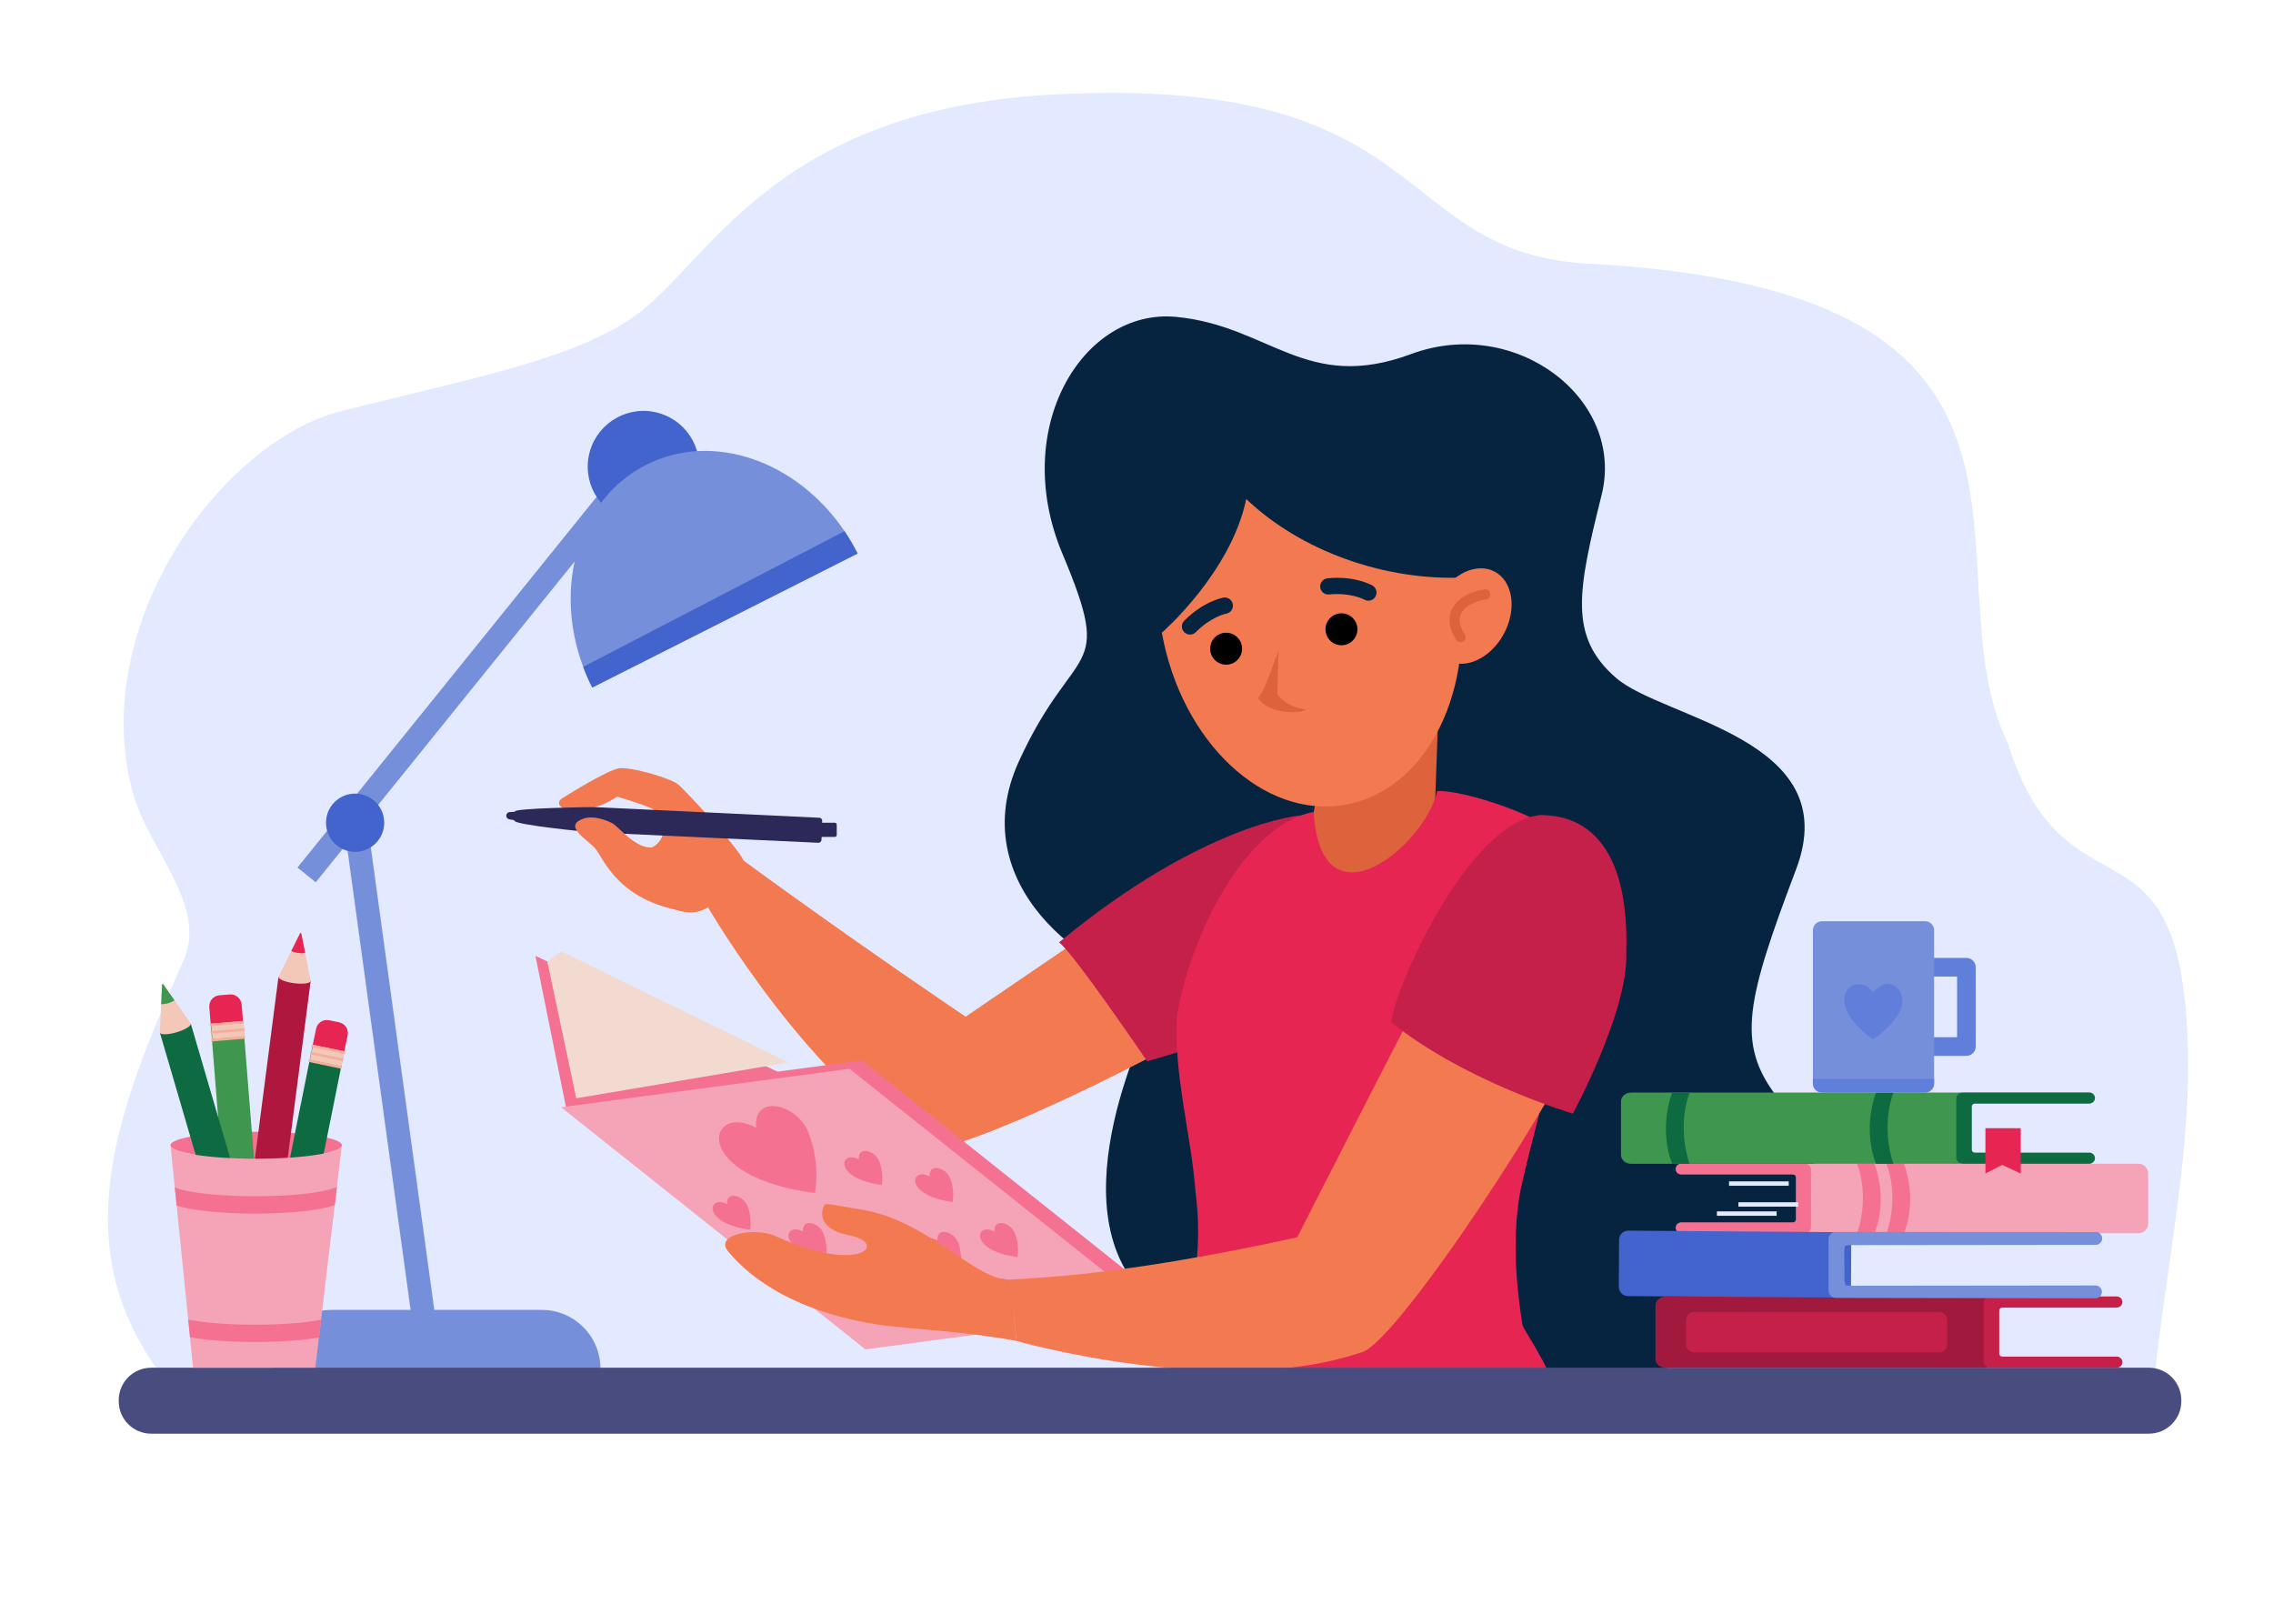 <?xml version="1.0" encoding="utf-8"?>
<!-- Generator: Adobe Illustrator 27.5.0, SVG Export Plug-In . SVG Version: 6.00 Build 0)  -->
<svg version="1.1" id="Слой_1" xmlns="http://www.w3.org/2000/svg" xmlns:xlink="http://www.w3.org/1999/xlink" x="0px" y="0px"
	 viewBox="0 0 2800 2000" style="enable-background:new 0 0 2800 2000;" xml:space="preserve">
<rect style="fill:;" width="2800" height="2000"/>
<g>
	<path style="fill:#E3EAFF;" d="M219.48,1718.521c-150.172-168.726-76.034-349.142,6.769-535.955
		c30.037-67.766-44.251-136.632-63.257-208.276c-54.689-206.152,110.84-431.598,258.148-468.188
		c174.578-43.365,285.971-64.811,360.002-116.363c91.163-63.482,169.2-254.87,516.465-273.327
		c473.674-25.174,412.717,195.112,659.351,208.33c635.293,34.05,412.253,376.377,516.421,590.724
		c65.498,209.374,190.709,95.097,216.736,306.096c21.655,175.561-29.583,355.17-40.688,529.184L219.48,1718.521z"/>
	<g>
		<polygon style="fill:;" points="729.568,846.842 681.702,1187.959 1480.334,1610.133 1689.975,979.476 1056.429,681.802 		
			"/>
		<path style="fill:#768FDB;" d="M739.694,1685.783H335.612v0.002c0-39.959,32.392-72.352,72.35-72.352h259.381
			c39.958,0,72.35,32.392,72.35,72.352V1685.783z"/>
		
			<rect x="465.722" y="1011.3" transform="matrix(0.991 -0.136 0.136 0.991 -175.193 77.698)" style="fill:#768FDB;" width="28.922" height="615.546"/>
		
			<rect x="556.19" y="530.574" transform="matrix(0.778 0.628 -0.628 0.778 653.489 -172.398)" style="fill:#768FDB;" width="28.922" height="615.547"/>
		<path style="fill:#4364CC;" d="M472.964,1018.35c-2.751,19.617-20.884,33.291-40.502,30.541
			c-19.619-2.75-33.293-20.885-30.542-40.502c2.751-19.62,20.885-33.293,40.503-30.542
			C462.041,980.597,475.715,998.731,472.964,1018.35z"/>
		<g>
			<path style="fill:#4364CC;" d="M860.121,588.013c-7.286,37.239-43.38,61.522-80.62,54.238
				c-37.24-7.286-61.523-43.38-54.237-80.619c7.285-37.24,43.379-61.523,80.619-54.239
				C843.123,514.679,867.405,550.772,860.121,588.013z"/>
			<path style="fill:#768FDB;" d="M1056.429,681.802l-326.861,165.04c-4.242-8.4-7.955-16.9-11.158-25.458
				c-37.251-99.494-5.404-206.969,77.703-248.938c82.033-41.427,185.789-4.753,244.182,81.837
				C1046.151,662.96,1051.556,672.145,1056.429,681.802z"/>
			<path style="fill:#4364CC;" d="M1056.429,681.802l-326.861,165.04c-4.242-8.4-7.955-16.9-11.158-25.458l321.884-167.101
				C1046.151,662.96,1051.556,672.145,1056.429,681.802z"/>
		</g>
	</g>
	<g>
		<g>
			<path style="fill:#062440;" d="M1434.748,1216.838c-98.188-15.453-248.413-128.621-179.625-279.082
				c68.788-150.459,118.425-101.625,53.579-255.834c-64.847-154.209,25.111-302.638,140.221-291.603
				c115.111,11.034,159.885,93.853,289.145,45.838c129.26-48.015,264.306,55.539,234.873,173.528
				c-29.432,117.99-40.867,174.278,17.676,225.193c58.546,50.916,282.781,74.746,222.078,235.384s-73.936,213.696-25.274,278.739
				c182.999,244.613-108.159,344.936-233.159,357.115c-124.998,12.18-497.89-16.098-569.305-144.537
				C1313.542,1433.139,1434.748,1216.838,1434.748,1216.838z"/>
			<g>
				<path style="fill:#F37A50;" d="M1230.94,1279.992c13.703,34.238-55.909,138.94-86.895,134.611
					c-142.555-74.436-271.629-296.626-271.629-296.626l42.219-58.977C914.635,1059.001,1061.049,1166.986,1230.94,1279.992z"/>
				<path style="fill:#F37A50;" d="M1584.9,1199.525c-84.238,71.308-401.899,223.764-440.855,215.078l24.321-147.848
					c0,0,292.995-200.732,345.748-232.713C1605.334,978.455,1722.65,1083.366,1584.9,1199.525z"/>
			</g>
			<g>
				<path style="fill:#F37A50;" d="M836.153,966.753c-8.494-8.061-61.241-23.287-74.724-20.201
					c-15.69,3.506-59.381,30.808-68.648,36.559c-9.268,5.75-2.325,14.44,12.747,15.273c19.539-0.198,38.585-6.162,54.747-17.143
					c22.705,6.771,39.075,12.685,41.142,14.033c13.668,5.907,19.96,21.774,14.054,35.442c-3.854,8.92-12.211,15.074-21.874,16.111
					l-2.291-0.021c9.758,21.152,16.504,43.568,20.042,66.594c21.624,6.447,38.838,18.199,63.245,2.892l41.733-55.596
					C909.134,1043.646,849.954,979.698,836.153,966.753z"/>
				<g>
					<path style="fill:#2C2858;" d="M634.988,1010.496l-7.663-1.33c-2.241-0.39-3.835-2.395-3.711-4.664l0,0
						c0.124-2.279,1.939-4.101,4.216-4.233l7.71-0.454c2.622-0.152,4.815,1.972,4.747,4.597l-0.047,1.783
						C640.168,1008.931,637.685,1010.965,634.988,1010.496z"/>
					<path style="fill:#2C2858;" d="M1028.424,1030.854l-30.131,0.049c-1.289,0.002-2.334-1.042-2.337-2.33l-0.021-12.826
						c-0.002-1.289,1.041-2.336,2.33-2.338l30.13-0.049c1.289-0.002,2.335,1.042,2.337,2.33l0.021,12.826
						C1030.755,1029.805,1029.712,1030.851,1028.424,1030.854z"/>
					<path style="fill:#2C2858;" d="M1012.78,1011.146l-0.367,11.813l-0.462,11.58c-0.135,2.074-1.924,3.649-3.999,3.518
						l-276.409-12.777c-8.311-0.43-98.724-9.363-97.977-14.549l0.37-6.116l0.233-5.113c0.146-3.991,90.49-5.606,98.87-5.34
						l275.709,13.058c2.001-0.219,3.802,1.225,4.023,3.225C1012.797,1010.677,1012.8,1010.912,1012.78,1011.146z"/>
				</g>
				<path style="fill:#F37A50;" d="M754.528,1014.194c-8.834-4.808-22.785-8.958-32.6-6.77
					c-31.946,8.666,2.034,26.575,11.598,38.006c9.803,11.719,29.436,69.135,119.897,78.205c3.971,4.128-28.972-82.863-49.42-79.976
					C783.896,1046.495,763.074,1019.096,754.528,1014.194z"/>
			</g>
			<path style="fill:#DE623C;" d="M1771.469,887.358l-6.305,175.96c0,0-91.622,65.45-162.467,21.853
				c10.899-54.496,25.742-144.143,25.742-144.143L1771.469,887.358z"/>
			<path style="fill:#C4204A;" d="M1601.537,1004.348c0,0-119.602,9.554-297.019,156.435
				c17.261,11.95,108.638,146.505,108.638,146.505l127.084-37.846L1601.537,1004.348z"/>
			<g>
				<path style="fill:#F37A50;" d="M1431.218,779.34c24.476,135.195,125.848,230.031,226.419,211.824
					c100.572-18.208,162.26-142.565,137.783-277.76c-24.477-135.195-125.848-230.032-226.419-211.824
					C1468.429,519.789,1406.74,644.146,1431.218,779.34z"/>
				<path style="fill:#062440;" d="M1807.529,711.211c-102.854,5.346-206.459-33.748-272.356-96.578
					c-18.784,90.781-103.955,164.706-103.955,164.706s-100.814-148.89,13.444-259.74
					C1553.662,413.851,1860.006,417.162,1807.529,711.211z"/>
				<path d="M1655.986,794.459c10.688-1.935,17.783-12.168,15.848-22.856c-1.933-10.688-12.168-17.784-22.855-15.85
					c-10.688,1.935-17.785,12.168-15.85,22.856S1645.298,796.394,1655.986,794.459z"/>
				<path d="M1513.922,818.364c10.688-1.935,17.783-12.168,15.848-22.857c-1.934-10.688-12.168-17.784-22.856-15.849
					c-10.688,1.935-17.785,12.169-15.849,22.856C1493,813.203,1503.233,820.3,1513.922,818.364z"/>
				<path style="fill:#DE623C;" d="M1575.029,801.453c-13.292,34.833-17.852,49.72-25.382,58.496
					c13.278,19.633,50.64,19.712,59.519,14.176c-27.335-4.229-35.637-18.986-35.637-18.986L1575.029,801.453z"/>
				<path style="fill:#F37A50;" d="M1771.635,737.217c-16.082,30.206-10.973,64.355,11.414,76.275
					c22.387,11.919,53.572-2.905,69.656-33.111c16.082-30.206,10.973-64.356-11.413-76.276
					C1818.904,692.185,1787.719,707.01,1771.635,737.217z"/>
				<g>
					<path style="fill:#DE623C;" d="M1800.285,790.996c0.805-0.146,1.592-0.451,2.318-0.925c2.912-1.902,3.732-5.805,1.83-8.716
						c-6.32-9.675-7.945-18.085-4.834-24.996c4.807-10.67,19.68-16.39,30.932-18.041c3.439-0.497,5.82-3.705,5.314-7.146
						c-0.505-3.442-3.703-5.82-7.146-5.316c-15.103,2.218-33.694,10.036-40.584,25.33c-3.433,7.62-5.216,20.233,5.772,37.057
						C1795.316,790.427,1797.869,791.435,1800.285,790.996z"/>
				</g>
				<g>
					<path style="fill:#062440;" d="M1457.407,766.371c0.392-0.635,0.86-1.234,1.407-1.788
						c23.869-24.144,47.338-28.313,48.326-28.479c5.452-0.915,10.615,2.764,11.529,8.217c0.911,5.43-2.734,10.572-8.15,11.518
						c-0.488,0.094-18.59,3.728-37.469,22.822c-3.887,3.931-10.225,3.967-14.156,0.081
						C1455.516,775.4,1455.014,770.249,1457.407,766.371z"/>
				</g>
				<g>
					<path style="fill:#062440;" d="M1633.066,712.769c0.707-0.239,1.449-0.401,2.225-0.477c33.785-3.349,54.514,8.421,55.379,8.925
						c4.781,2.775,6.406,8.902,3.63,13.683c-2.765,4.763-8.853,6.394-13.626,3.664c-0.437-0.239-16.691-8.997-43.41-6.348
						c-5.501,0.544-10.402-3.473-10.949-8.975C1625.847,718.512,1628.75,714.227,1633.066,712.769z"/>
				</g>
				<path style="fill:;" d="M1566.076,919.947c-3.283-3.284-1.832-9.209,2.354-9.545c10.646-0.853,28.154-2.678,44.451-6.288
					c16.297-3.609,32.939-9.346,42.949-13.066c3.937-1.463,7.752,3.296,6.164,7.66c-4.889,13.417-16.424,34.691-41.403,40.223
					C1595.609,944.462,1576.173,930.046,1566.076,919.947z"/>
			</g>
			<g>
				<polygon style="fill:#F57191;" points="698.134,1368.398 659.555,1177.301 980.001,1330.67 750.913,1387.775 				"/>
				<polygon style="fill:#F3DAD1;" points="709.91,1352.787 674.114,1184.002 690.977,1171.541 971.258,1308.596 				"/>
				<path style="fill:;" d="M704.727,1359.511c12.411-19.705,55.953-46.575,112.834-41.134
					c56.88,5.443,252.341-32.682,265.345-40.434c18.13,15.631,348.418,296.432,348.418,296.432l-13.725,24.895L704.727,1359.511z"/>
				<polygon style="fill:#F57191;" points="1436.609,1604.345 1428.243,1619.248 1081.399,1651.762 698.134,1368.398 
					706.5,1353.495 1061.708,1306.078 				"/>
				<polygon style="fill:#F5A3B7;" points="1421.345,1614.678 1066.136,1662.094 691.236,1363.826 1046.445,1316.41 				"/>
				<g>
					<g>
						<path style="fill:#F57191;" d="M931.568,1389.096c-4.5-42.388,51.107-30.127,64.813,7.084
							c11.827,32.111,9.724,56.295,7.681,73.364C848.083,1449.189,871.428,1356.881,931.568,1389.096z"/>
					</g>
				</g>
				<g>
					<g>
						<path style="fill:#F57191;" d="M1145.264,1449.051c-1.758-16.556,19.96-11.767,25.314,2.768
							c4.619,12.541,3.797,21.986,3,28.654C1112.657,1472.521,1121.774,1436.469,1145.264,1449.051z"/>
					</g>
				</g>
				<g>
					<g>
						<path style="fill:#F57191;" d="M989.175,1516.944c-1.758-16.556,19.961-11.767,25.314,2.769
							c4.619,12.541,3.798,21.986,3,28.652C956.568,1540.416,965.685,1504.361,989.175,1516.944z"/>
					</g>
				</g>
				<g>
					<g>
						<path style="fill:#F57191;" d="M895.734,1483.281c-1.757-16.555,19.961-11.767,25.314,2.768
							c4.619,12.541,3.798,21.986,3.001,28.653C863.126,1506.754,872.245,1470.699,895.734,1483.281z"/>
					</g>
				</g>
				<g>
					<g>
						<path style="fill:#F57191;" d="M1057.973,1428.119c-1.757-16.557,19.961-11.768,25.315,2.768
							c4.619,12.54,3.798,21.986,3,28.652C1025.366,1451.59,1034.484,1415.537,1057.973,1428.119z"/>
					</g>
				</g>
				<g>
					<g>
						<path style="fill:#F57191;" d="M1154.931,1527.764c-1.758-16.556,19.961-11.767,25.314,2.768
							c4.619,12.541,3.798,21.987,3,28.653C1122.323,1551.234,1131.441,1515.182,1154.931,1527.764z"/>
					</g>
				</g>
				<g>
					<g>
						<path style="fill:#F57191;" d="M1225.138,1516.944c-1.758-16.556,19.961-11.767,25.315,2.769
							c4.619,12.541,3.798,21.986,3,28.652C1192.53,1540.416,1201.648,1504.361,1225.138,1516.944z"/>
					</g>
				</g>
				<g>
					<g>
						<path style="fill:#F57191;" d="M1225.138,1584.982c-1.758-16.555,19.961-11.767,25.315,2.768
							c4.619,12.541,3.798,21.986,3,28.654C1192.53,1608.453,1201.648,1572.398,1225.138,1584.982z"/>
					</g>
				</g>
				<g>
					<g>
						<path style="fill:#F57191;" d="M1300.491,1584.982c-1.757-16.555,19.961-11.767,25.315,2.768
							c4.619,12.541,3.798,21.986,3,28.654C1267.884,1608.453,1277.001,1572.398,1300.491,1584.982z"/>
					</g>
				</g>
			</g>
			<g>
				<g>
					<g>
						<path style="fill:#E62552;" d="M1875.422,1631.898c-5.848-36.816-14.182-101.951-2.58-164.97
							c28.006-129.759,96.038-320.431,59.196-428.657c-24.638-32.109-130.458-65.771-161.64-63.907
							c-14.85,67.316-143.166,173.235-152.191,25.702c-86.041,15.925-153.054,156.458-168.182,250.522
							c-4.879,71.2,17.325,146.142,22.743,218.063c13.44,106.36-18.776,158.987-42.961,265.923l498.133-1.686
							C1898.922,1666.426,1877.854,1639.761,1875.422,1631.898z"/>
					</g>
				</g>
			</g>
			<path style="fill:#F37A50;" d="M1634.203,1515.889c38.751,15.367,55.56,140.445,44.078,149.432
				c-171.897,59.145-426.071-13.624-426.071-13.624l-7.966-75.571C1294.543,1573.355,1409.402,1567.488,1634.203,1515.889z"/>
			<path style="fill:#F37A50;" d="M1969.013,1231.51c-43.013,113.811-248.539,421.332-290.731,433.811l-85.264-131.535
				c0,0,185.483-364.81,219.206-423.863C1870.381,1007.526,2039.592,1045.838,1969.013,1231.51z"/>
			<path style="fill:#C4204A;" d="M1897.824,1003.844c18.539,0.922,111.293-1.232,105.471,171.063
				c2.383,70.619-65.69,196.742-65.69,196.742s-131.273-38.431-223.73-112.377
				C1715.942,1222.844,1806.767,1012.516,1897.824,1003.844z"/>
			<g>
				<g>
					<g>
						<g>
							<path style="fill:#F37A50;" d="M1089.767,1632.705c26.745,3.654,105.27,7.888,162.443,18.991l-7.966-75.571
								c-42.131,2.233-101.507-74.137-184.917-86.577c-28.447-4.241-41.428-8.595-43.946-4.943
								c-2.518,3.651-11.426,28.565,29.658,36.654c51.558,10.152,13.898,49.151-88.679,1.639
								c-25.684-11.895-76.386-2.76-59.846,17.903C914.74,1563.57,968.07,1616.076,1089.767,1632.705z"/>
						</g>
					</g>
				</g>
			</g>
		</g>
	</g>
	<path style="fill:#494C7F;" d="M186.227,1765.913h2460.865c22.074,0,39.971-17.894,39.971-39.97v-1.32
		c0-22.074-17.896-39.969-39.971-39.969H186.227c-22.075,0-39.97,17.895-39.97,39.969v1.32
		C146.257,1748.019,164.152,1765.913,186.227,1765.913z"/>
	<g>
		<g>
			<g>
				<path style="fill:#A11A3D;" d="M2449.131,1597.017h-397.228c-6.964,0-12.61,4.862-12.61,10.861v65.992
					c0,5.998,5.647,10.859,12.61,10.859h397.228V1597.017z"/>
			</g>
			<path style="fill:#C4204A;" d="M2462.783,1614.116v53.302c0,1.941,1.66,3.529,3.688,3.529h140.857
				c3.962,0,7.175,3.074,7.175,6.867l0,0c0,3.795-3.213,6.869-7.175,6.869h-155.924c-4.264,0-7.72-3.456-7.72-7.72v-72.393
				c0-4.264,3.456-7.721,7.72-7.721h155.924c3.962,0,7.175,3.076,7.175,6.868v0.036c0,3.793-3.213,6.867-7.175,6.867h-140.894
				C2464.426,1610.621,2462.783,1612.193,2462.783,1614.116z"/>
			<path style="fill:;" d="M2600.818,1670.951h-134.21c-3.858,0-6.987-3.128-6.987-6.986v-46.367
				c0-3.857,3.129-6.986,6.987-6.986h134.21V1670.951z"/>
			<rect x="2472.16" y="1620.918" style="fill:#E3EAFF;" width="104.352" height="5.427"/>
			<rect x="2529.644" y="1634.594" style="fill:#E3EAFF;" width="65.179" height="5.428"/>
			<rect x="2465.042" y="1660.555" style="fill:#E3EAFF;" width="84.278" height="5.428"/>
			<rect x="2483.707" y="1648.145" style="fill:#E3EAFF;" width="39.51" height="5.428"/>
			<path style="fill:#C4204A;" d="M2388.508,1665.822h-301.41c-5.611,0-10.161-4.551-10.161-10.162v-29.572
				c0-5.612,4.55-10.162,10.161-10.162h301.41c5.612,0,10.162,4.55,10.162,10.162v29.572
				C2398.67,1661.271,2394.12,1665.822,2388.508,1665.822z"/>
		</g>
		<g>
			<g>
				<path style="fill:#F5A3B7;" d="M2225.568,1433.41h408.64c6.646,0,12.034,5.387,12.034,12.033v61.564
					c0,6.646-5.389,12.033-12.034,12.033h-408.64V1433.41z"/>
			</g>
			<path style="fill:#F57191;" d="M2212.241,1450.104v52.035c0,1.896-1.621,3.446-3.601,3.446h-137.514
				c-3.868,0-7.004,3.003-7.004,6.704l0,0c0,3.703,3.136,6.705,7.004,6.705h152.222c4.162,0,7.536-3.373,7.536-7.535v-70.677
				c0-4.161-3.374-7.536-7.536-7.536h-152.222c-3.868,0-7.004,3.002-7.004,6.705v0.035c0,3.701,3.136,6.703,7.004,6.703h137.549
				C2210.637,1446.689,2212.241,1448.226,2212.241,1450.104z"/>
			<path style="fill:;" d="M2077.483,1505.589h133.325c3.798,0,6.879-3.079,6.879-6.879v-45.149
				c0-3.8-3.081-6.879-6.879-6.879h-133.325V1505.589z"/>
			<path style="fill:#F57191;" d="M2323.792,1433.41c0,0,16.352,36.797,0.272,85.631c7.33,0,21.281-0.047,21.281-0.047
				s17.371-37.736,0-85.584C2337.07,1433.41,2323.792,1433.41,2323.792,1433.41z"/>
			<path style="fill:#F57191;" d="M2287.508,1433.41c0,0,16.354,36.797,0.275,85.631c7.329,0,21.281-0.047,21.281-0.047
				s17.37-37.736,0-85.584C2300.788,1433.41,2287.508,1433.41,2287.508,1433.41z"/>
			<rect x="2129.887" y="1455.129" style="fill:#E3EAFF;" width="73.561" height="5.415"/>
			<rect x="2114.984" y="1492.099" style="fill:#E3EAFF;" width="73.563" height="5.415"/>
			<rect x="2141.477" y="1480.859" style="fill:#E3EAFF;" width="73.561" height="5.412"/>
		</g>
		<g>
			<g>
				<path style="fill:#3F964F;" d="M2415.33,1345.746h-405.914c-6.963,0-12.609,4.861-12.609,10.859v65.993
					c0,5.998,5.646,10.86,12.609,10.86h405.914V1345.746z"/>
			</g>
			<path style="fill:#0E6A41;" d="M2428.983,1362.846v53.3c0,1.942,1.659,3.53,3.688,3.53h140.856c3.964,0,7.176,3.076,7.176,6.869
				l0,0c0,3.793-3.212,6.867-7.176,6.867h-155.923c-4.264,0-7.72-3.457-7.72-7.721v-72.393c0-4.264,3.456-7.72,7.72-7.72h155.923
				c3.964,0,7.176,3.075,7.176,6.868v0.033c0,3.795-3.212,6.869-7.176,6.869h-140.893
				C2430.627,1359.35,2428.983,1360.924,2428.983,1362.846z"/>
			<path style="fill:;" d="M2567.018,1419.681h-134.211c-3.857,0-6.986-3.13-6.986-6.987v-46.366
				c0-3.859,3.129-6.986,6.986-6.986h134.211V1419.681z"/>
			<path style="fill:#0E6A41;" d="M2081.416,1345.746c0,0-16.353,37.691-0.273,87.713c-7.33,0-21.281-0.047-21.281-0.047
				s-17.371-38.654,0-87.666C2068.137,1345.746,2081.416,1345.746,2081.416,1345.746z"/>
			<path style="fill:#0E6A41;" d="M2332.518,1345.746c0,0-16.352,37.691-0.273,87.713c-7.331,0-21.281-0.047-21.281-0.047
				s-17.371-38.654,0-87.666C2319.238,1345.746,2332.518,1345.746,2332.518,1345.746z"/>
			<rect x="2438.359" y="1369.646" style="fill:#E3EAFF;" width="104.354" height="5.428"/>
			<rect x="2495.843" y="1383.323" style="fill:#E3EAFF;" width="65.179" height="5.427"/>
			<rect x="2431.24" y="1409.283" style="fill:#E3EAFF;" width="84.279" height="5.427"/>
			<rect x="2449.906" y="1396.875" style="fill:#E3EAFF;" width="39.511" height="5.425"/>
			<polygon style="fill:#E62552;" points="2489.229,1445.453 2466.391,1434.863 2445.74,1445.453 2445.74,1389.604 
				2489.229,1389.604 			"/>
		</g>
		<g>
			<path style="fill:#4364CC;" d="M2005.41,1596.424l274.694,1.951l0.412-80.604l-274.692-1.949
				c-6.251-0.033-11.344,5.01-11.377,11.26l-0.296,57.967C1994.119,1591.301,1999.16,1596.392,2005.41,1596.424z"/>
			<g>
				<path style="fill:;" d="M2273.484,1583.969l299.643-0.305l-0.11-50.016l-296.043-2.754
					c-1.468-0.008-6.173,4.151-6.179,5.256l0,0l0.134,45.6C2270.923,1582.854,2272.018,1583.962,2273.484,1583.969
					L2273.484,1583.969z"/>
				<path style="fill:#768FDB;" d="M2580.383,1599.146c4.4,0.392,8.081-2.532,8.838-6.941c0.389-4.412-2.526-8.104-6.924-8.861
					c-0.733-0.004-1.1-0.006-1.832-0.011l-297.076,0.321c-3.301-0.018-6.602-0.035-9.9-0.42c-1.083-3.314-1.798-6.996-1.412-10.672
					l-0.225-27.949c0.018-3.309,0.034-6.62,0.785-9.926c3.672-1.084,7.343-1.432,11.007-1.047l297.076-0.318
					c4.399,0.391,8.081-2.531,8.837-6.941c0.39-4.412-2.524-8.104-6.922-8.861c-0.734-0.004-1.102-0.006-1.834-0.01l-319.445-0.163
					c-4.768-0.024-8.822,3.999-8.847,8.78l0.042,63.619c-0.025,4.781,3.988,8.846,8.756,8.871L2580.383,1599.146z"/>
			</g>
			<rect x="2288.996" y="1563.71" style="fill:#E3EAFF;" width="160.431" height="4.878"/>
			<rect x="2316.785" y="1549.924" style="fill:#E3EAFF;" width="160.43" height="4.878"/>
			<rect x="2296.154" y="1539.65" style="fill:#E3EAFF;" width="68.867" height="4.879"/>
			<rect x="2397" y="1572.686" style="fill:#E3EAFF;" width="160.43" height="4.877"/>
		</g>
	</g>
	<g>
		<path style="fill:#F57191;" d="M421.14,1410.639c0-9.178-47.254-16.619-105.545-16.619c-58.291,0-105.545,7.441-105.545,16.619
			c0,9.176,47.254,16.618,105.545,16.618C373.886,1427.257,421.14,1419.814,421.14,1410.639z"/>
		<g>
			<polygon style="fill:#B0173E;" points="286.818,1637.072 343.054,1203.059 382.706,1208.243 326.469,1642.258 			"/>
			<path style="fill:#E62552;" d="M284.051,1658.225l2.767-21.152l39.65,5.186l-2.766,21.152
				c-0.976,7.465-7.819,12.724-15.285,11.748l-12.617-1.649C288.334,1672.532,283.075,1665.689,284.051,1658.225z"/>
			
				<rect x="298.222" y="1611.263" transform="matrix(-0.13 0.992 -0.992 -0.13 1965.174 1537.644)" style="fill:#F3C8B9;" width="19.077" height="40.031"/>
			<path style="fill:#F3AE9C;" d="M285.913,1636.848l0.111-0.84c0.084-0.65,0.679-1.107,1.327-1.021l39.375,5.15
				c0.648,0.084,1.105,0.678,1.02,1.326l-0.11,0.84c-0.085,0.65-0.679,1.106-1.327,1.023l-39.375-5.15
				C286.285,1638.09,285.828,1637.495,285.913,1636.848z"/>
			<path style="fill:#F3AE9C;" d="M286.978,1627.73l0.109-0.84c0.085-0.646,0.68-1.104,1.328-1.02l39.375,5.148
				c0.648,0.086,1.105,0.68,1.02,1.329l-0.11,0.841c-0.084,0.646-0.679,1.103-1.327,1.019l-39.376-5.149
				C287.35,1628.975,286.893,1628.38,286.978,1627.73z"/>
			<path style="fill:#F3AE9C;" d="M288.321,1618.223l0.11-0.839c0.084-0.65,0.679-1.106,1.327-1.022l39.375,5.15
				c0.648,0.085,1.105,0.68,1.02,1.328l-0.11,0.84c-0.085,0.65-0.679,1.106-1.327,1.021l-39.375-5.15
				C288.693,1619.467,288.236,1618.871,288.321,1618.223z"/>
			<path style="fill:#F3C8B9;" d="M362.179,1211.021c10.949,1.434,20.136,0.206,20.522-2.738c0.001-0.012,0-0.025,0.001-0.04
				l0.003,0.001l-0.002-0.015c0.027-0.292-0.035-0.591-0.177-0.894l-6.611-33.533l-4.712-23.896
				c-0.16-0.809-1.252-0.953-1.619-0.217l-10.787,21.701l-15.325,30.827c-0.215,0.255-0.354,0.526-0.406,0.816l-0.011,0.025h0.006
				c-0.002,0.014-0.007,0.025-0.009,0.039C342.667,1206.043,351.231,1209.592,362.179,1211.021z"/>
			<path style="fill:#E62552;" d="M367.468,1173.817c-3.393-0.442-6.427-1.331-8.671-2.427l10.787-21.701
				c0.367-0.736,1.459-0.592,1.618,0.217l4.713,23.896C373.552,1174.191,370.609,1174.229,367.468,1173.817z"/>
		</g>
		<g>
			<polygon style="fill:#3F964F;" points="299.441,1258.585 326.79,1601.996 286.939,1605.322 259.59,1261.912 			"/>
			<path style="fill:#E62552;" d="M297.667,1237.326l1.774,21.259l-39.85,3.327l-1.775-21.26
				c-0.626-7.502,4.948-14.092,12.451-14.719l12.681-1.059C290.451,1224.248,297.04,1229.823,297.667,1237.326z"/>
			
				<rect x="270.66" y="1248.665" transform="matrix(-0.083 -0.997 0.997 -0.083 -960.788 1653.405)" style="fill:#F3C8B9;" width="19.078" height="40.032"/>
			<path style="fill:#F3AE9C;" d="M300.372,1258.613l0.07,0.844c0.055,0.65-0.429,1.225-1.081,1.278l-39.573,3.304
				c-0.651,0.055-1.225-0.43-1.279-1.082l-0.071-0.844c-0.054-0.652,0.431-1.225,1.082-1.279l39.573-3.303
				C299.746,1257.476,300.318,1257.961,300.372,1258.613z"/>
			<path style="fill:#F3AE9C;" d="M301.262,1267.747l0.071,0.845c0.054,0.651-0.43,1.225-1.082,1.279l-39.573,3.303
				c-0.652,0.054-1.224-0.431-1.279-1.082l-0.07-0.844c-0.055-0.652,0.43-1.225,1.081-1.279l39.573-3.303
				C300.635,1266.611,301.207,1267.096,301.262,1267.747z"/>
			<path style="fill:#F3AE9C;" d="M301.962,1277.324l0.07,0.844c0.054,0.652-0.43,1.225-1.081,1.279l-39.573,3.303
				c-0.652,0.055-1.224-0.428-1.278-1.08l-0.07-0.846c-0.054-0.651,0.43-1.225,1.082-1.278l39.573-3.304
				C301.335,1276.188,301.908,1276.672,301.962,1277.324z"/>
			<path style="fill:#F3C8B9;" d="M306.412,1598.26c-11.003,0.918-19.724,4.063-19.476,7.023c0.001,0.013,0.005,0.026,0.007,0.04
				h-0.004l0.006,0.013c0.035,0.293,0.159,0.571,0.361,0.837l13.561,31.372l9.665,22.357c0.327,0.757,1.425,0.669,1.627-0.13
				l5.948-23.492l8.45-33.375c0.157-0.293,0.235-0.588,0.223-0.883l0.008-0.026l-0.007,0.001c0-0.014,0.002-0.025,0.001-0.041
				C326.536,1598.996,317.415,1597.342,306.412,1598.26z"/>
			<path style="fill:#E62552;" d="M309.12,1635.742c3.412-0.285,6.564-0.06,8.989,0.537l-5.948,23.492
				c-0.202,0.799-1.301,0.887-1.627,0.13l-9.665-22.357C303.095,1636.662,305.963,1636.006,309.12,1635.742z"/>
		</g>
		<g>
			<polygon style="fill:#0E6A41;" points="304.555,1639.605 196.956,1271.945 235.001,1260.736 342.6,1628.396 			"/>
			<path style="fill:#E62552;" d="M310.533,1659.901l-5.979-20.296l38.045-11.209l5.98,20.297c2.11,7.162-1.985,14.68-9.148,16.791
				l-12.106,3.566C320.161,1671.16,312.643,1667.064,310.533,1659.901z"/>
			
				<rect x="311.765" y="1606.094" transform="matrix(0.283 0.959 -0.959 0.283 1790.131 858.351)" style="fill:#F3C8B9;" width="18.921" height="39.705"/>
			<path style="fill:#F3AE9C;" d="M303.643,1639.766l-0.237-0.807c-0.183-0.623,0.172-1.275,0.794-1.459l37.78-11.131
				c0.623-0.184,1.275,0.174,1.458,0.795l0.238,0.807c0.184,0.621-0.173,1.275-0.794,1.459l-37.781,11.129
				C304.479,1640.742,303.827,1640.387,303.643,1639.766z"/>
			<path style="fill:#F3AE9C;" d="M300.951,1631.07l-0.238-0.808c-0.183-0.621,0.173-1.275,0.795-1.458l37.781-11.131
				c0.622-0.184,1.274,0.172,1.458,0.795l0.237,0.807c0.183,0.621-0.172,1.275-0.794,1.459l-37.78,11.129
				C301.788,1632.047,301.135,1631.691,300.951,1631.07z"/>
			<path style="fill:#F3AE9C;" d="M298.354,1621.906l-0.238-0.806c-0.183-0.623,0.172-1.274,0.795-1.459l37.78-11.131
				c0.622-0.183,1.275,0.173,1.458,0.796l0.238,0.805c0.184,0.623-0.172,1.275-0.794,1.459l-37.781,11.131
				C299.189,1622.885,298.537,1622.529,298.354,1621.906z"/>
			<path style="fill:#F3C8B9;" d="M217.499,1271.494c10.505-3.096,18.346-7.894,17.514-10.721c-0.004-0.012-0.011-0.023-0.015-0.035
				l0.003-0.002l-0.008-0.012c-0.093-0.275-0.269-0.524-0.519-0.74l-19.454-27.762l-13.865-19.783
				c-0.468-0.668-1.518-0.362-1.555,0.453l-1.075,24.012l-1.528,34.111c-0.093,0.318-0.11,0.619-0.04,0.902l-0.001,0.027
				l0.005-0.002c0.004,0.014,0.005,0.027,0.009,0.039C197.803,1274.809,206.995,1274.59,217.499,1271.494z"/>
			<path style="fill:#3F964F;" d="M207.366,1235.627c-3.257,0.958-6.363,1.371-8.839,1.277l1.075-24.012
				c0.037-0.815,1.087-1.121,1.555-0.453l13.865,19.783C213.035,1233.525,210.38,1234.738,207.366,1235.627z"/>
		</g>
		<g>
			<polygon style="fill:#0E6A41;" points="423.91,1295.936 364.013,1593.866 325.191,1585.744 385.088,1287.813 			"/>
			<path style="fill:#E62552;" d="M428.244,1275.225l-4.332,20.711l-38.822-8.122l4.333-20.712
				c1.529-7.307,8.693-11.994,16.003-10.463l12.353,2.582C425.086,1260.75,429.772,1267.916,428.244,1275.225z"/>
			
				<rect x="393.3" y="1280.23" transform="matrix(0.205 -0.979 0.979 0.205 -952.244 1428.109)" style="fill:#F3C8B9;" width="18.922" height="39.705"/>
			<path style="fill:#F3AE9C;" d="M424.788,1296.225l-0.172,0.822c-0.132,0.635-0.754,1.042-1.39,0.909l-38.552-8.064
				c-0.635-0.133-1.041-0.756-0.908-1.391l0.172-0.823c0.132-0.634,0.755-1.042,1.39-0.909l38.551,8.064
				C424.514,1294.967,424.921,1295.59,424.788,1296.225z"/>
			<path style="fill:#F3AE9C;" d="M423.047,1305.158l-0.172,0.822c-0.133,0.637-0.755,1.043-1.39,0.91l-38.552-8.065
				c-0.635-0.133-1.042-0.756-0.909-1.391l0.172-0.822c0.133-0.635,0.755-1.041,1.39-0.908l38.552,8.065
				C422.772,1303.902,423.18,1304.523,423.047,1305.158z"/>
			<path style="fill:#F3AE9C;" d="M421.001,1314.461l-0.172,0.822c-0.133,0.635-0.755,1.043-1.391,0.909l-38.551-8.064
				c-0.635-0.133-1.042-0.755-0.909-1.39l0.172-0.823c0.133-0.635,0.755-1.042,1.39-0.909l38.552,8.064
				C420.727,1313.203,421.133,1313.826,421.001,1314.461z"/>
			<path style="fill:#F3C8B9;" d="M345.7,1584.546c-10.719-2.243-19.898-1.724-20.501,1.159c-0.003,0.014-0.003,0.025-0.005,0.041
				l-0.003-0.002l0.001,0.016c-0.049,0.287-0.01,0.586,0.107,0.897l4.007,33.66l2.857,23.989c0.096,0.812,1.166,1.038,1.584,0.337
				l12.306-20.646l17.482-29.331c0.232-0.235,0.39-0.493,0.462-0.775l0.014-0.024l-0.006-0.001c0.003-0.013,0.009-0.024,0.012-0.038
				C364.621,1590.943,356.419,1586.788,345.7,1584.546z"/>
			<path style="fill:#3F964F;" d="M337.662,1620.941c3.322,0.694,6.256,1.801,8.393,3.055l-12.306,20.646
				c-0.418,0.701-1.488,0.475-1.584-0.337l-2.857-23.989C331.674,1620.111,334.586,1620.298,337.662,1620.941z"/>
		</g>
		<path style="fill:#F5A3B7;" d="M421.071,1411.232l-6.032,50.592l-2.682,22.507v0.005l-16.833,141.309l-2.602,21.802l-4.431,37.208
			h-150.64l-3.807-37.512l-2.206-21.738l-14.262-140.578l-2.249-22.191l-5.228-51.507c1.644,8.953,48.244,16.128,105.497,16.128
			C372.623,1427.256,419.086,1420.137,421.071,1411.232z"/>
		<path style="fill:#DE6280;" d="M210.05,1410.639l0.05,0.489C210.063,1410.966,210.05,1410.806,210.05,1410.639z"/>
		<path style="fill:#DE6280;" d="M421.139,1410.639c0,0.197-0.025,0.396-0.068,0.594L421.139,1410.639z"/>
		<path style="fill:#F57191;" d="M395.524,1625.645l-2.602,21.802c-19.324,3.398-47.385,5.53-78.604,5.53
			c-32.134,0-60.919-2.261-80.273-5.834l-2.206-21.738c19.336,3.806,49.097,6.246,82.466,6.246
			C346.971,1631.65,376.169,1629.314,395.524,1625.645z"/>
		<path style="fill:#F57191;" d="M415.039,1461.824l-2.682,22.507v0.005c-15.548,6.131-53.583,10.457-98.039,10.457
			c-43.263,0-80.446-4.098-96.741-9.967l-2.249-22.191c14.918,6.327,53.601,10.832,98.978,10.832
			C361.592,1473.467,401.611,1468.572,415.039,1461.824z"/>
	</g>
	<g>
		<g>
			<g>
				<path style="fill:#607FDB;" d="M2422.308,1300.527h-39.772c-6.342,0-11.483-5.141-11.483-11.483
					c0-6.341,5.142-11.481,11.483-11.481h28.289v-74.699h-28.289c-6.342,0-11.483-5.141-11.483-11.483
					c0-6.341,5.142-11.481,11.483-11.481h39.772c6.341,0,11.481,5.141,11.481,11.481v97.664
					C2433.789,1295.387,2428.648,1300.527,2422.308,1300.527z"/>
			</g>
			<path style="fill:#768FDB;" d="M2382.535,1145.895v188.627c0,6.199-5.021,11.221-11.221,11.221h-126.85
				c-6.191,0-11.222-5.021-11.222-11.221v-188.627c0-6.19,5.03-11.221,11.222-11.221h126.85
				C2377.514,1134.674,2382.535,1139.705,2382.535,1145.895z"/>
		</g>
		<path style="fill:;" d="M2299.295,1114.582c0,0-56.23-23.895-38.831-67.148c17.399-43.253,80.675-37.556,44.688-100.209
			c43.399,25.062,49.923,80.88,16.212,94.548C2287.65,1055.445,2285.929,1090.046,2299.295,1114.582z"/>
		<path style="fill:;" d="M2352.137,1114.582c0,0-39.986-16.992-27.614-47.748c12.374-30.757,57.368-26.707,31.778-71.259
			c30.859,17.821,35.5,57.514,11.527,67.235C2343.855,1072.529,2342.631,1097.135,2352.137,1114.582z"/>
		<g>
			<path style="fill:#607FDB;" d="M2307.289,1222.407c20.914-24.233,40.162-1.44,35.65,15.614
				c-3.602,19.029-35.681,44.406-36.263,41.922C2238.119,1229.348,2288.523,1193.751,2307.289,1222.407z"/>
		</g>
		<path style="fill:#607FDB;" d="M2382.535,1328.85v5.672c0,6.199-5.021,11.221-11.221,11.221h-126.85
			c-6.191,0-11.222-5.021-11.222-11.221v-5.672H2382.535z"/>
	</g>
	<g>
		<path style="fill:;" d="M2099.428,627.5c-19.469,0-35.305-15.837-35.305-35.305c0-19.468,15.836-35.306,35.305-35.306
			c19.467,0,35.306,15.837,35.306,35.306C2134.733,611.663,2118.895,627.5,2099.428,627.5z M2099.428,566.614
			c-14.105,0-25.581,11.476-25.581,25.582c0,14.104,11.476,25.581,25.581,25.581s25.581-11.476,25.581-25.581
			C2125.009,578.09,2113.533,566.614,2099.428,566.614z"/>
	</g>
	<g>
		<path style="fill:;" d="M610.394,678.847c-19.468,0-35.306-15.838-35.306-35.306c0-19.467,15.838-35.305,35.306-35.305
			c19.467,0,35.305,15.838,35.305,35.305C645.7,663.009,629.862,678.847,610.394,678.847z M610.394,617.959
			c-14.106,0-25.581,11.477-25.581,25.582c0,14.105,11.476,25.581,25.581,25.581c14.105,0,25.581-11.477,25.581-25.581
			C635.975,629.436,624.5,617.959,610.394,617.959z"/>
	</g>
	<g>
		<path style="fill:#E3EAFF;" d="M1072.737,830.083c-19.467,0-35.305-15.838-35.305-35.306c0-19.467,15.838-35.306,35.305-35.306
			c19.468,0,35.305,15.838,35.305,35.306C1108.042,814.245,1092.205,830.083,1072.737,830.083z M1072.737,769.196
			c-14.105,0-25.581,11.476-25.581,25.581c0,14.107,11.476,25.581,25.581,25.581c14.106,0,25.582-11.475,25.582-25.581
			C1098.319,780.672,1086.843,769.196,1072.737,769.196z"/>
	</g>
	<g>
		<path style="fill:;" d="M235.856,889.44c-13.087,0-23.734-10.647-23.734-23.734c0-13.086,10.646-23.733,23.734-23.733
			c13.086,0,23.734,10.647,23.734,23.733C259.59,878.793,248.943,889.44,235.856,889.44z M235.856,848.51
			c-9.483,0-17.197,7.714-17.197,17.196c0,9.482,7.714,17.198,17.197,17.198c9.482,0,17.197-7.715,17.197-17.198
			C253.053,856.224,245.338,848.51,235.856,848.51z"/>
	</g>
	<g>
		<path style="fill:;" d="M1258.563,270.98c-19.358-2.061-33.43-19.486-31.37-38.844
			c2.061-19.359,19.487-33.431,38.845-31.37c19.358,2.061,33.43,19.486,31.369,38.845
			C1295.346,258.969,1277.92,273.042,1258.563,270.98z M1265.008,210.436c-14.026-1.494-26.652,8.703-28.146,22.729
			c-1.493,14.026,8.703,26.652,22.729,28.146c14.026,1.494,26.652-8.704,28.146-22.73
			C1289.23,224.555,1279.034,211.929,1265.008,210.436z"/>
	</g>
	<path style="fill:;" d="M2186.539,535.526c0,10.975-8.898,19.871-19.873,19.871s-19.871-8.896-19.871-19.871
		c0-10.975,8.896-19.872,19.871-19.872S2186.539,524.551,2186.539,535.526z"/>
	<path style="fill:;" d="M1215.835,305.242c-1.162,10.913-10.951,18.818-21.864,17.656
		c-10.913-1.162-18.819-10.951-17.657-21.864c1.163-10.913,10.951-18.818,21.865-17.656
		C1209.093,284.54,1216.998,294.328,1215.835,305.242z"/>
	<path style="fill:;" d="M1194.07,592.195c0,10.974-8.897,19.872-19.872,19.872c-10.975,0-19.872-8.898-19.872-19.872
		c0-10.975,8.897-19.872,19.872-19.872C1185.173,572.323,1194.07,581.221,1194.07,592.195z"/>
	<path style="fill:#E3EAFF;" d="M1092.609,877.278c0,10.974-8.897,19.871-19.872,19.871c-10.975,0-19.872-8.897-19.872-19.871
		c0-10.975,8.897-19.872,19.872-19.872C1083.712,857.406,1092.609,866.303,1092.609,877.278z"/>
	<path style="fill:;" d="M2550.092,1155.818c0,10.974-8.896,19.873-19.871,19.873c-10.976,0-19.873-8.899-19.873-19.873
		c0-10.975,8.897-19.871,19.873-19.871C2541.195,1135.947,2550.092,1144.844,2550.092,1155.818z"/>
	<path style="fill:;" d="M610.394,1362.354c0,10.975-8.897,19.872-19.872,19.872c-10.975,0-19.873-8.897-19.873-19.872
		s8.898-19.871,19.873-19.871C601.497,1342.482,610.394,1351.379,610.394,1362.354z"/>
	
		<ellipse transform="matrix(0.993 -0.122 0.122 0.993 -88.998 41.416)" style="fill:;" cx="293.19" cy="746.372" rx="49.696" ry="49.696"/>
</g>
</svg>
